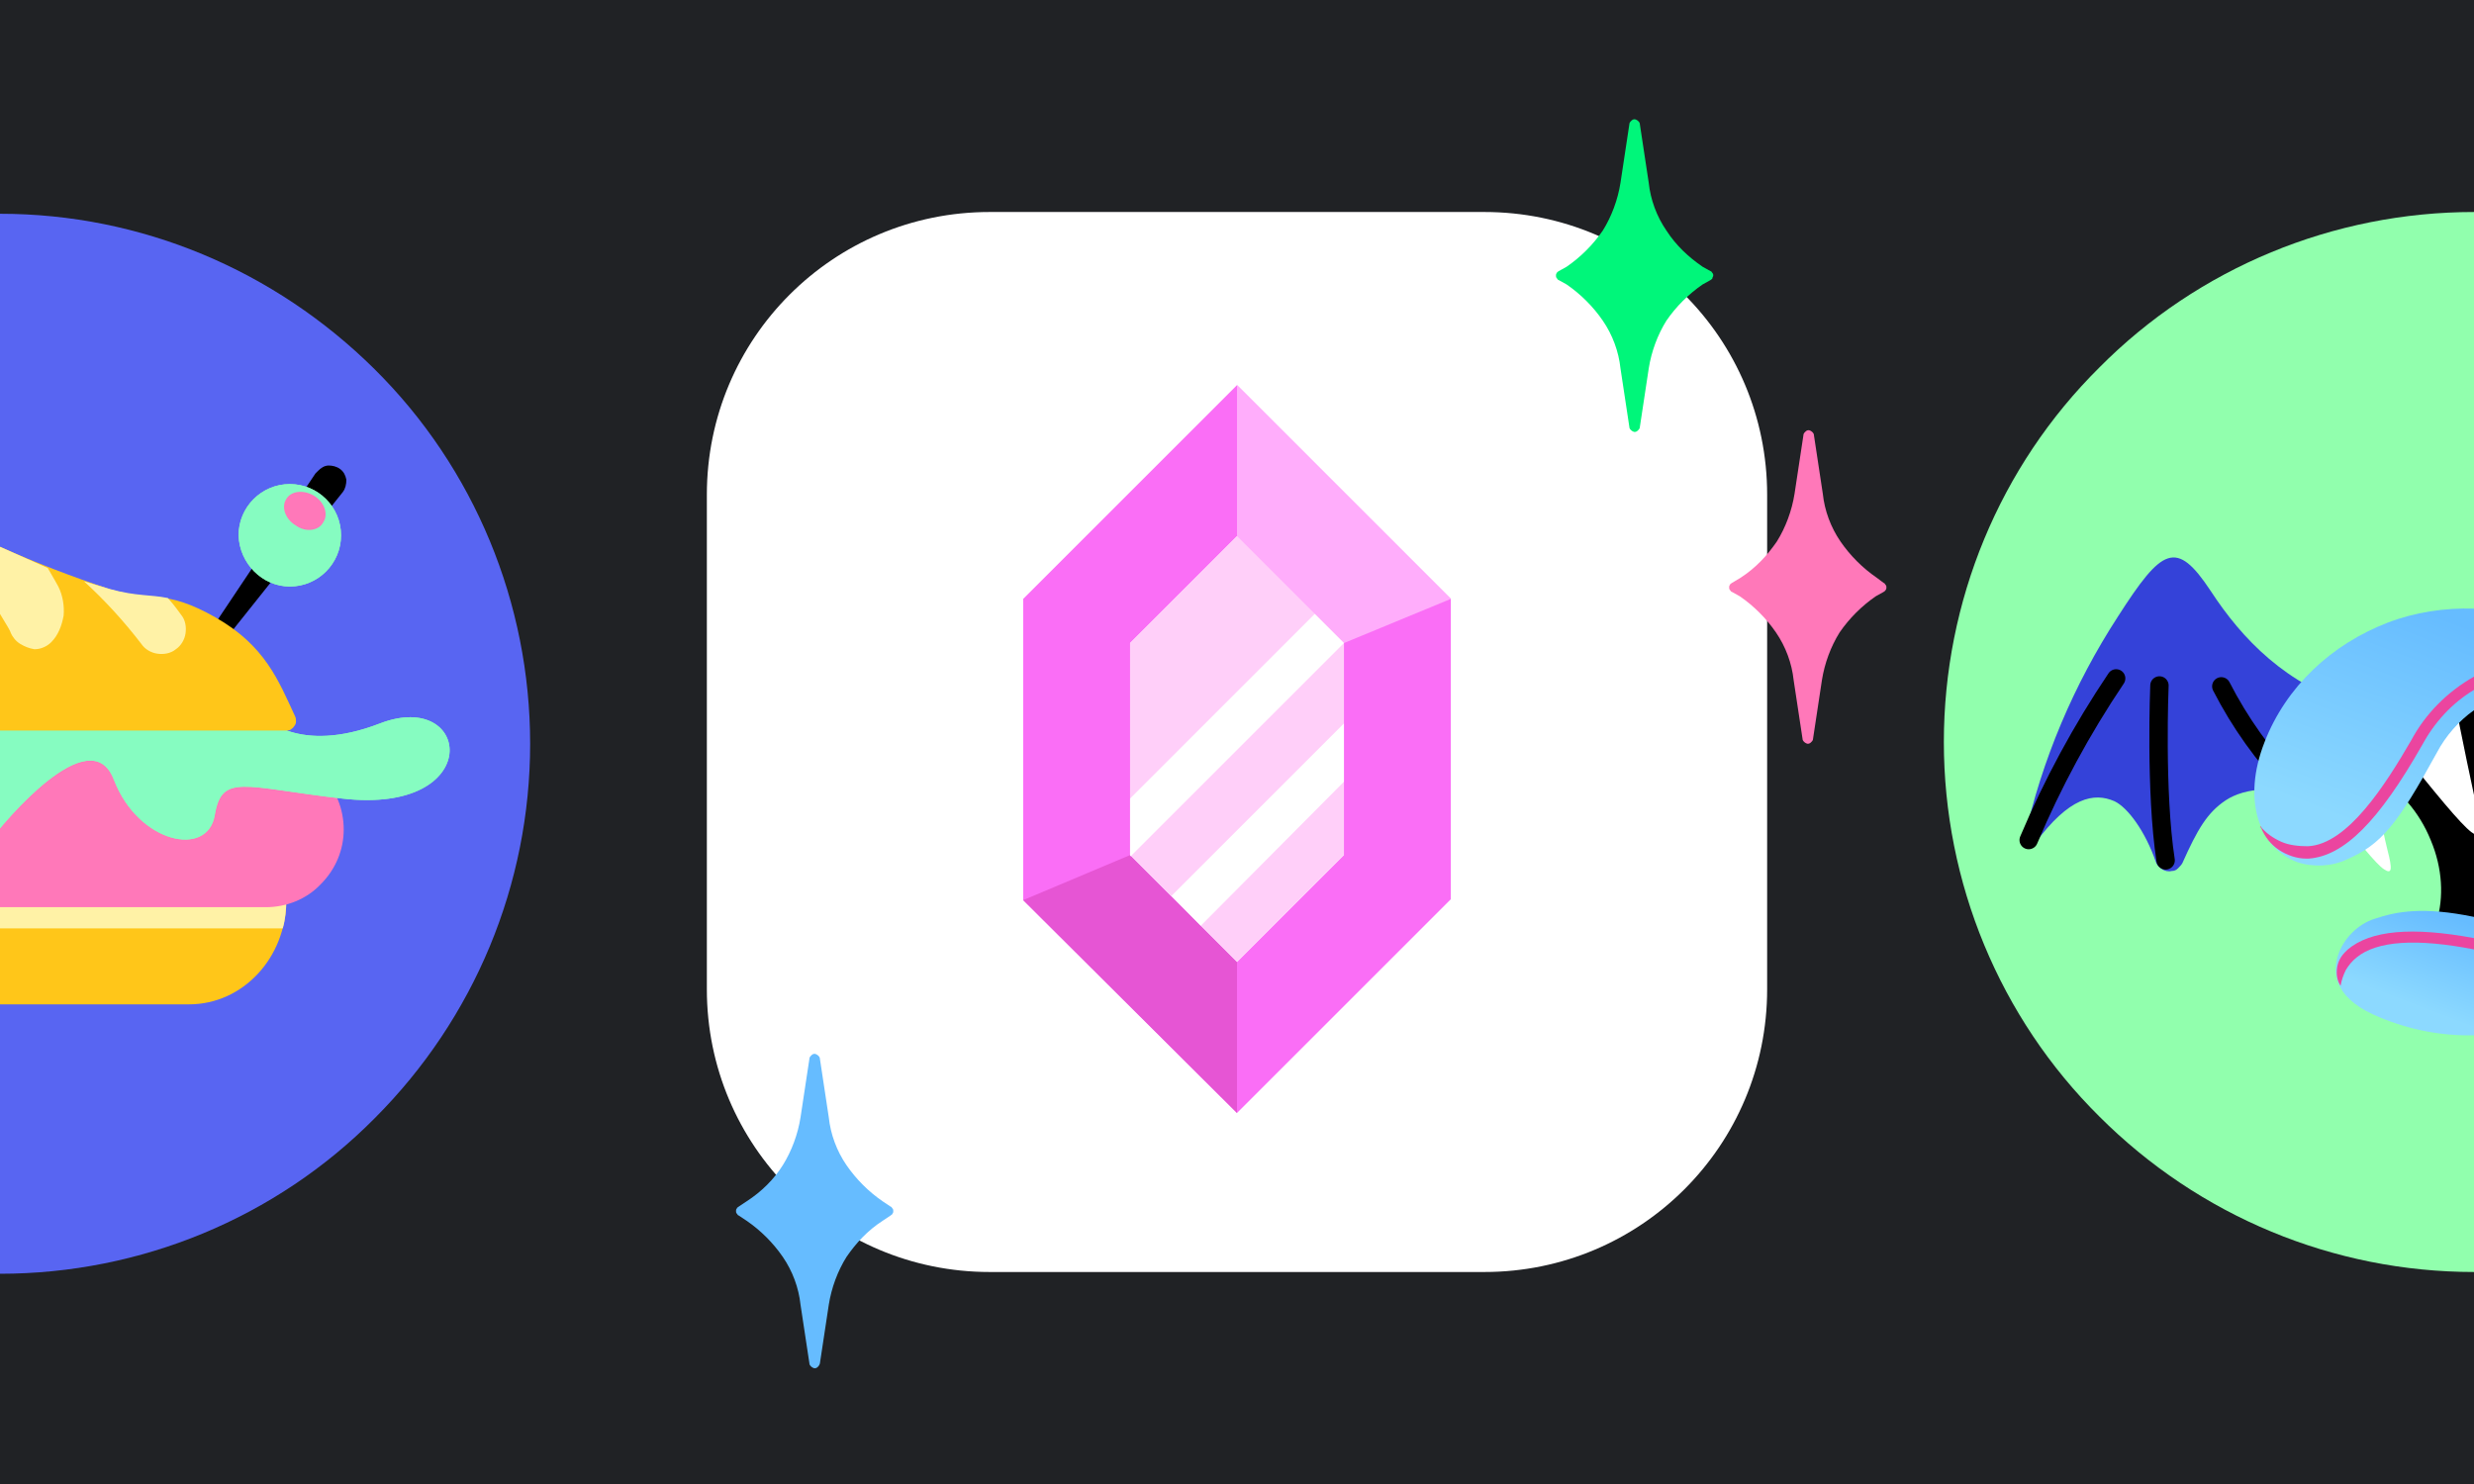 <?xml version="1.0" encoding="utf-8"?>
<!-- Generator: Adobe Illustrator 25.1.0, SVG Export Plug-In . SVG Version: 6.00 Build 0)  -->
<svg version="1.1" id="Layer_1" xmlns="http://www.w3.org/2000/svg" xmlns:xlink="http://www.w3.org/1999/xlink" x="0px" y="0px"
	 viewBox="0 0 280 168" style="enable-background:new 0 0 280 168;" xml:space="preserve">
<style type="text/css">
	.st0{fill:#202225;}
	.st1{fill:#FFFFFF;}
	.st2{fill:#5865F2;}
	.st3{fill:#FFC619;}
	.st4{fill:#FFF2A6;}
	.st5{fill:#FF78B9;}
	.st6{fill:#91FFAD;}
	.st7{fill:#86FCC1;}
	.st8{fill:#3442D9;}
	.st9{fill:none;stroke:#000000;stroke-width:2.08;stroke-linecap:round;stroke-linejoin:round;}
	.st10{fill:url(#SVGID_1_);}
	.st11{fill:url(#SVGID_2_);}
	.st12{fill:#EB459F;}
	.st13{fill:#FA6EF6;}
	.st14{fill:#FFADFB;}
	.st15{fill:#E655D4;}
	.st16{fill:#FFCFF9;}
	.st17{fill:#00F67A;}
	.st18{fill:#66BCFF;}
</style>
<g>
	<g>
		<path class="st0" d="M0,168V0h280v168H0z"/>
		<path class="st1" d="M168,24h-56c-17.7,0-32,14.3-32,32v56c0,17.7,14.3,32,32,32h56c17.7,0,32-14.3,32-32V56
			C200,38.3,185.7,24,168,24z"/>
		<path class="st2" d="M0,24.2L0,24.2l0,120h0c15.9,0,31.2-6.3,42.4-17.6c11.3-11.3,17.6-26.5,17.6-42.4s-6.3-31.2-17.6-42.4
			S16,24.2,0,24.2z"/>
		<path class="st3" d="M0,113.7h21.4c6.1,0,11-5.3,11-11.8H0V113.7z"/>
		<path class="st4" d="M0,105.1c-0.1-1.1-0.1-2.1,0-3.2h32.4c0,1.1-0.1,2.2-0.4,3.2H0z"/>
		<path class="st5" d="M0,102.7h30.1c2.3,0,4.6-0.9,6.2-2.6c1.7-1.7,2.6-3.9,2.6-6.2c0-2.3-0.9-4.6-2.6-6.2
			c-1.7-1.7-3.9-2.6-6.2-2.6H0v8.8V102.7z"/>
		<path d="M35.7,53.6L21.4,75c-0.1,0.1-0.1,0.2-0.1,0.3c0,0.1,0,0.2,0,0.3c0,0.1,0.1,0.2,0.1,0.3c0.1,0.1,0.1,0.2,0.2,0.2
			c0.2,0.1,0.4,0.2,0.6,0.1c0.2,0,0.4-0.1,0.5-0.3l16.1-20.2c0.3-0.4,0.4-0.9,0.4-1.4c-0.1-0.5-0.3-0.9-0.7-1.2
			c-0.4-0.3-0.9-0.4-1.3-0.4c-0.5,0-0.9,0.3-1.2,0.6L35.7,53.6z"/>
		<path class="st6" d="M32.8,66.4c3.2,0,5.8-2.6,5.8-5.8c0-3.2-2.6-5.8-5.8-5.8c-3.2,0-5.8,2.6-5.8,5.8
			C27.1,63.8,29.7,66.4,32.8,66.4z"/>
		<path class="st7" d="M32.8,66.4c3.2,0,5.8-2.6,5.8-5.8c0-3.2-2.6-5.8-5.8-5.8c-3.2,0-5.8,2.6-5.8,5.8
			C27.1,63.8,29.7,66.4,32.8,66.4z"/>
		<path class="st5" d="M36.6,59.1c0.6-0.9,0.1-2.3-1.1-3c-1.2-0.7-2.6-0.5-3.1,0.4c-0.6,0.9-0.1,2.3,1.1,3
			C34.6,60.3,36.1,60.1,36.6,59.1z"/>
		<path class="st6" d="M29.8,81.1c0,0,3.9,4.4,13.2,0.8c10.4-4,12,10.4-4.3,8.5c-11.2-1.3-13.6-2.9-14.4,1.9
			c-0.8,4.8-8.6,3.2-11.4-4c-2.7-7.2-13,5.6-13,5.6V80.6L29.8,81.1z"/>
		<path class="st7" d="M29.8,81.1c0,0,3.9,4.4,13.2,0.8c10.4-4,12,10.4-4.3,8.5c-11.2-1.3-13.6-2.9-14.4,1.9
			c-0.8,4.8-8.6,3.2-11.4-4c-2.7-7.2-13,5.6-13,5.6V80.6L29.8,81.1z"/>
		<path class="st3" d="M0,82.7V61.9c4,1.8,8.2,3.4,12.4,4.8c5,1.5,6.2-0.1,12,3.2c5.6,3.2,7.1,7.1,9,11.2c0.1,0.2,0.1,0.4,0.1,0.6
			c0,0.2-0.1,0.4-0.2,0.5c-0.1,0.2-0.3,0.3-0.4,0.4c-0.2,0.1-0.4,0.1-0.6,0.1H0z"/>
		<path class="st4" d="M9.5,65.8c2.4,2.2,4.5,4.5,6.5,7.1c0.4,0.6,1.1,1,1.8,1.1c0.7,0.1,1.5,0,2.1-0.5c0.6-0.4,1-1.1,1.1-1.8
			c0.1-0.7,0-1.5-0.5-2.1c-0.1-0.1-0.6-0.9-1.5-1.9c-2-0.4-3.6-0.2-6.5-1C11.5,66.4,10.5,66.1,9.5,65.8z"/>
		<path class="st4" d="M1.2,71.6c0.2,0.5,0.6,1,1.1,1.3c0.5,0.3,1,0.5,1.6,0.6c0.7,0,1.4-0.3,1.9-0.8c0.8-0.8,1.2-1.9,1.4-3
			c0.1-1.1-0.1-2.3-0.6-3.3c-0.1-0.2-0.5-0.9-1.2-2.1C2.5,63,0,61.9,0,61.9v7.6C0.8,70.8,1.2,71.5,1.2,71.6z"/>
		<path class="st6" d="M220,84c0,15.9,6.3,31.2,17.6,42.4c11.3,11.3,26.5,17.6,42.4,17.6V24c-15.9,0-31.2,6.3-42.4,17.6
			C226.3,52.8,220,68.1,220,84z"/>
		<path class="st8" d="M229.2,95.7c0.1,0,0.2,0.1,0.3,0.1c0.1,0,0.2,0,0.3,0c0.2,0,0.4-0.1,0.5-0.3c3.9-5.3,6.7-5.8,9-4.8
			c1.5,0.7,3.5,3.4,4.7,6.9c0.1,0.3,0.4,0.6,0.7,0.8c0.3,0.2,0.7,0.3,1.1,0.2c0.3,0,0.5-0.1,0.7-0.3c0.2-0.2,0.4-0.4,0.5-0.6
			c1.7-3.8,2.8-5.7,4.9-7.1s6.3-2,10,0.5l4.8-11.1c-8-2.5-12.9-7.6-16.5-13.1c-3.9-5.9-5.5-4.9-10.5,2.9c-5,7.7-8.6,16.2-10.6,25.2
			c0,0.2,0,0.3,0,0.5C228.9,95.5,229.1,95.6,229.2,95.7z"/>
		<path class="st9" d="M251.4,77.7c2.1,4.1,4.8,7.9,8,11.2"/>
		<path d="M270.5,110.3l9.5-0.6V76.2c-1.4,0.3-2.8,0.8-4.1,1.3c-11.5,4.4-14.9,9.6-14.9,9.6c5.2-2,11.5,1.6,14.1,8
			C277.8,101.5,275.7,108.3,270.5,110.3z"/>
		<path class="st1" d="M280,90c-0.9-4.1-2.7-13.2-2.7-13.2L271,84c4.7,5.9,7.5,9.3,8.7,10.2l0.3,0.2V90z"/>
		<path class="st1" d="M263.4,90.9c3.5,4.4,5.5,6.9,6.4,7.5c0.9,0.6,1,0.1,0.4-2.2c-0.6-2.3-2.1-10.5-2.1-10.5L263.4,90.9z"/>
		
			<linearGradient id="SVGID_1_" gradientUnits="userSpaceOnUse" x1="273.358" y1="115.41" x2="264.238" y2="91.611" gradientTransform="matrix(1 0 0 -1 0 184)">
			<stop  offset="0" style="stop-color:#66BCFF"/>
			<stop  offset="1" style="stop-color:#8CD9FF"/>
		</linearGradient>
		<path class="st10" d="M275.8,85.2c1-1.9,2.5-3.6,4.2-4.8V68.9c-3.3-0.1-6.7,0.4-9.8,1.6c-3.1,1.2-6,3-8.4,5.3
			c-2.4,2.3-4.3,5.1-5.5,8.2c-2.6,6.6-0.6,12,3.7,13.6c1.8,0.6,3.9,0.5,5.6-0.3C269.5,95.6,271.3,93.4,275.8,85.2z"/>
		
			<linearGradient id="SVGID_2_" gradientUnits="userSpaceOnUse" x1="275.918" y1="80.851" x2="272.008" y2="70.651" gradientTransform="matrix(1 0 0 -1 0 184)">
			<stop  offset="0" style="stop-color:#66BCFF"/>
			<stop  offset="1" style="stop-color:#8CD9FF"/>
		</linearGradient>
		<path class="st11" d="M280,103.8c-5.8-1.2-8.8-0.6-11.2,0.2c-1,0.3-1.9,0.9-2.6,1.6c-0.7,0.7-1.3,1.6-1.6,2.6
			c-0.7,2.2-0.2,5,4.8,7c3.4,1.4,7,2.1,10.7,2V103.8z"/>
		<path class="st9" d="M245.1,97.4c-1.2-7.8-0.7-19.8-0.7-19.8"/>
		<path class="st9" d="M229.6,95.1c2.7-6.4,6-12.5,9.9-18.3"/>
		<path class="st12" d="M274.1,84.4c1.4-2.6,3.4-4.8,5.9-6.3v-1.5c-3,1.7-5.5,4.2-7.1,7.2c-2.9,5-7.2,11.8-11.7,12
			c-1,0-2.1-0.1-3-0.5c-0.9-0.4-1.8-1-2.4-1.8c0,0.1,0,0.2,0.1,0.2c0.4,1,1.1,1.9,2,2.5c0.9,0.6,2,1,3.1,1h0.3
			C265.3,96.9,269.2,93,274.1,84.4z"/>
		<path class="st12" d="M280,106.2c-7-1.3-11.7-0.9-14.3,1.3l-0.3,0.3c-0.5,0.5-0.8,1.1-0.9,1.8c-0.1,0.7,0,1.4,0.4,2
			c0.1-0.6,0.3-1.2,0.6-1.8c0.3-0.5,0.7-1,1.2-1.4c2.3-1.9,6.8-2.2,13.4-0.9V106.2z"/>
		<path class="st13" d="M140,43.6l-24.2,24.2v34.1L140,126l24.2-24.2v-34L140,43.6z M152.1,96.8L140,108.9l-12.1-12.1v-24L140,60.7
			l12.1,12.1V96.8z"/>
		<path class="st14" d="M140,43.6v17.1l12.1,12.1l12.1-5L140,43.6z"/>
		<path class="st15" d="M127.9,96.8l-12.1,5.1L140,126v-17.1L127.9,96.8z"/>
		<path class="st16" d="M127.9,72.8v24l12.1,12.1l12.1-12.1v-24L140,60.7L127.9,72.8z"/>
		<path class="st1" d="M152.1,72.8L152.1,72.8L128,96.9h-0.1v-6.5l20.9-20.9L152.1,72.8z"/>
		<path class="st1" d="M152.1,81.9v6.6l-16.2,16.3l-3.3-3.4L152.1,81.9z"/>
		<path class="st17" d="M192.7,30.2c-1.6-1.1-3-2.4-4.1-4.1c-1.1-1.6-1.8-3.5-2-5.4l-1-6.6c0-0.2-0.1-0.3-0.2-0.4
			c-0.1-0.1-0.3-0.2-0.4-0.2c-0.2,0-0.3,0.1-0.4,0.2c-0.1,0.1-0.2,0.2-0.2,0.4l-1,6.6c-0.3,1.9-1,3.8-2,5.4c-1.1,1.6-2.5,3-4.1,4.1
			l-0.9,0.5c-0.1,0.1-0.2,0.1-0.2,0.2c-0.1,0.1-0.1,0.2-0.1,0.3c0,0.1,0,0.2,0.1,0.3c0.1,0.1,0.1,0.2,0.2,0.2l0.9,0.5
			c1.6,1.1,3,2.5,4.1,4.1c1.1,1.6,1.8,3.5,2,5.4l1,6.6c0,0.2,0.1,0.3,0.2,0.4c0.1,0.1,0.3,0.2,0.4,0.2c0.2,0,0.3-0.1,0.4-0.2
			c0.1-0.1,0.2-0.2,0.2-0.4l1-6.6c0.3-1.9,1-3.8,2-5.4c1.1-1.6,2.5-3,4.1-4.1l0.9-0.5c0.1-0.1,0.2-0.1,0.2-0.2s0.1-0.2,0.1-0.3
			c0-0.1,0-0.2-0.1-0.3s-0.1-0.2-0.2-0.2L192.7,30.2z"/>
		<path class="st18" d="M99.9,136c-1.6-1.1-3-2.5-4.1-4.1s-1.8-3.5-2-5.4l-1-6.6c0-0.2-0.1-0.3-0.2-0.4c-0.1-0.1-0.3-0.2-0.4-0.2
			c-0.2,0-0.3,0.1-0.4,0.2c-0.1,0.1-0.2,0.2-0.2,0.4l-1,6.6c-0.3,1.9-1,3.8-2,5.4s-2.4,3-4.1,4.1l-0.9,0.6c-0.1,0.1-0.2,0.1-0.2,0.2
			c-0.1,0.1-0.1,0.2-0.1,0.3c0,0.1,0,0.2,0.1,0.3c0.1,0.1,0.1,0.2,0.2,0.2l0.9,0.6c1.6,1.1,3,2.5,4.1,4.1c1.1,1.6,1.8,3.5,2,5.4
			l1,6.6c0,0.2,0.1,0.3,0.2,0.4c0.1,0.1,0.3,0.2,0.4,0.2c0.2,0,0.3-0.1,0.4-0.2c0.1-0.1,0.2-0.3,0.2-0.4l1-6.6c0.3-1.9,1-3.8,2-5.4
			c1.1-1.6,2.4-3,4.1-4.1l0.9-0.6c0.1-0.1,0.2-0.1,0.2-0.2c0.1-0.1,0.1-0.2,0.1-0.3c0-0.1,0-0.2-0.1-0.3c-0.1-0.1-0.1-0.2-0.2-0.2
			L99.9,136z"/>
		<path class="st5" d="M212.4,65.4c-1.6-1.1-3-2.5-4.1-4.1s-1.8-3.5-2-5.4l-1-6.6c0-0.2-0.1-0.3-0.2-0.4c-0.1-0.1-0.3-0.2-0.4-0.2
			c-0.2,0-0.3,0.1-0.4,0.2c-0.1,0.1-0.2,0.2-0.2,0.4l-1,6.6c-0.3,1.9-1,3.8-2,5.4c-1.1,1.6-2.4,3-4.1,4.1L196,66
			c-0.1,0.1-0.2,0.1-0.2,0.2c-0.1,0.1-0.1,0.2-0.1,0.3c0,0.1,0,0.2,0.1,0.3c0.1,0.1,0.1,0.2,0.2,0.2l0.9,0.5c1.6,1.1,3,2.5,4.1,4.1
			c1.1,1.6,1.8,3.5,2,5.4l1,6.6c0,0.2,0.1,0.3,0.2,0.4c0.1,0.1,0.3,0.2,0.4,0.2c0.2,0,0.3-0.1,0.4-0.2c0.1-0.1,0.2-0.2,0.2-0.4
			l1-6.6c0.3-1.9,1-3.8,2-5.4c1.1-1.6,2.5-3,4.1-4.1l0.9-0.5c0.1-0.1,0.2-0.1,0.2-0.2c0.1-0.1,0.1-0.2,0.1-0.3c0-0.1,0-0.2-0.1-0.3
			c-0.1-0.1-0.1-0.2-0.2-0.2L212.4,65.4z"/>
	</g>
</g>
</svg>

